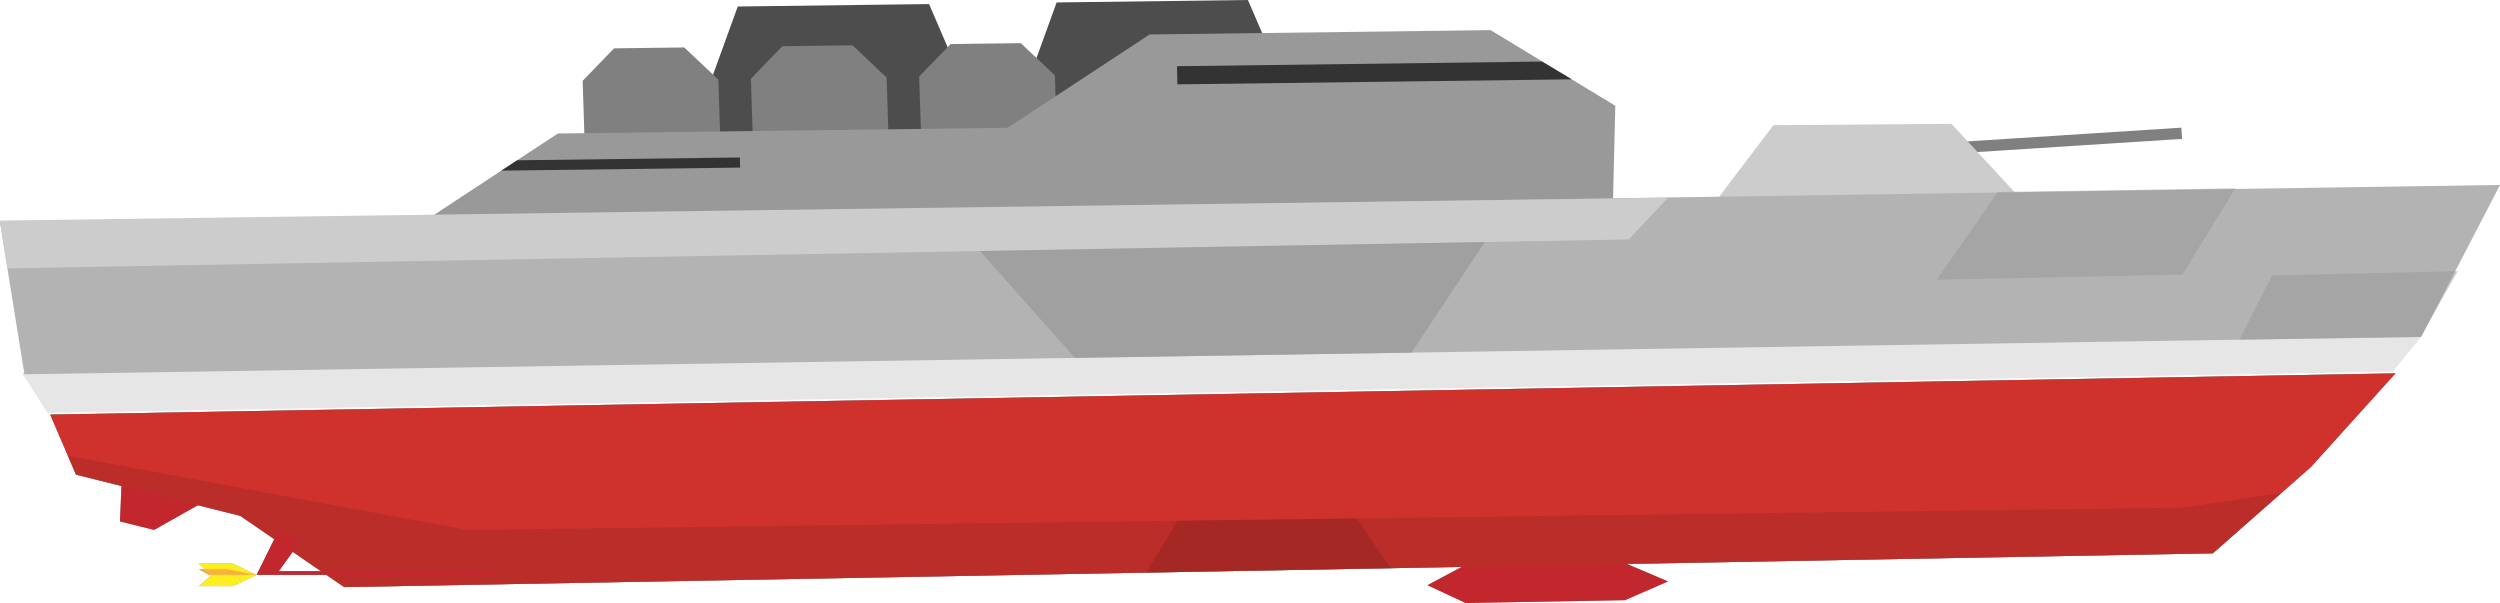 <svg xmlns="http://www.w3.org/2000/svg" viewBox="0 0 1842 444.29">
    <defs>
        <style>
            .cls-1,.cls-14,.cls-15{fill:#999;}.cls-2{fill:#c1272d;}.cls-3{fill:#cf322d;}.cls-4{opacity:0.1;}.cls-5{opacity:0.11;}.cls-6{fill:#fcee21;}.cls-7{fill:#fbb03b;}.cls-8{fill:#e6e6e6;}.cls-9{fill:#4d4d4d;}.cls-10{fill:gray;}.cls-11{fill:#333;}.cls-12{fill:#ccc;}.cls-13{fill:#b3b3b3;}.cls-14{opacity:0.7;}.cls-15{opacity:0.5;}
        </style>
    </defs>
    <title>Kreyser_red</title>
    <g id="Слой_1" data-name="Слой 1">
        <polygon class="cls-1"
                 points="1197.18 414.88 1228.96 428.4 1197.18 442.21 1079.85 444.29 1051.74 431.16 1078.02 417.16 1197.18 414.88"/>
        <polygon class="cls-1"
                 points="1765 275.08 1702.62 344.15 1681.03 363.14 1630.42 407.68 253.59 432.55 177.02 380.06 56 349.67 50.05 335.84 37 305.47 1765 275.08"/>
        <path class="cls-1"
              d="M1827.71,1214.12l-60.79,67.31-21.55,19-50.34,44.3L318.89,1369.54l-76.3-52.31-.15-.1-.18,0-120.54-30.27L116,1273.44l-12.46-29,1724.2-30.32m2.29-1L102,1243.47l13,30.37,6,13.83,121,30.39,76.57,52.49,1376.83-24.87,50.61-44.54,21.59-19,62.38-69.07Z"
              transform="translate(-65 -938)"/>
        <polygon class="cls-1"
                 points="1681.03 363.14 1630.42 407.68 253.59 432.55 177.02 380.06 56 349.67 50.05 335.84 344 390.44 1608 374.03 1681.03 363.14"/>
        <polygon class="cls-1" points="844.67 421.87 867.35 383.64 999.68 381.93 1024.67 418.62 844.67 421.87"/>
        <polygon class="cls-1"
                 points="205.46 390.42 221.87 398.01 205.46 420.8 365.17 420.8 360.8 423.57 189.05 423.57 205.46 390.42"/>
        <polygon class="cls-1" points="189.05 423.57 171.55 415.28 146.39 415.28 156.24 423.57 189.05 423.57"/>
        <polygon class="cls-1" points="189.05 423.57 171.55 431.85 146.39 431.85 156.24 423.57 189.05 423.57"/>
        <polygon class="cls-1" points="189.05 423.57 167.18 419.42 146.39 419.42 154.05 423.57 189.05 423.57"/>
        <polygon class="cls-1" points="89.51 357.5 146.39 371.89 113.57 390.42 88.41 384.2 89.51 357.5"/>
        <polygon class="cls-2"
                 points="1197.18 414.88 1228.96 428.4 1197.18 442.21 1079.85 444.29 1051.74 431.16 1078.02 417.16 1197.18 414.88"/>
        <polygon class="cls-3"
                 points="1765 275.08 1702.62 344.15 1681.03 363.14 1630.42 407.68 253.59 432.55 177.02 380.06 56 349.67 50.05 335.84 37 305.47 1765 275.08"/>
        <polygon class="cls-4"
                 points="1681.03 363.14 1630.42 407.68 253.59 432.55 177.02 380.06 56 349.67 50.05 335.84 344 390.44 1608 374.03 1681.03 363.14"/>
        <polygon class="cls-5" points="844.67 421.87 867.35 383.64 999.68 381.93 1024.67 418.62 844.67 421.87"/>
        <polygon class="cls-2"
                 points="205.46 390.42 221.87 398.01 205.46 420.8 365.17 420.8 360.8 423.57 189.05 423.57 205.46 390.42"/>
        <polygon class="cls-6" points="189.05 423.57 171.55 415.28 146.39 415.28 156.24 423.57 189.05 423.57"/>
        <polygon class="cls-6" points="189.05 423.57 171.55 431.85 146.39 431.85 156.24 423.57 189.05 423.57"/>
        <polygon class="cls-7" points="189.05 423.57 167.18 419.42 146.39 419.42 154.05 423.57 189.05 423.57"/>
        <polygon class="cls-2" points="89.51 357.5 146.39 371.89 113.57 390.42 88.41 384.2 89.51 357.5"/>
    </g>
    <g id="Слой_2" data-name="Слой 2">
        <polygon class="cls-8" points="1763 273.82 1785 246.88 16 274.51 35 304.21 1763 273.82"/>
    </g>
    <g id="Слой_4" data-name="Слой 4">
        <polygon class="cls-9" points="684.54 3 543.57 4.79 505.89 108.83 728.84 105.99 684.54 3"/>
        <polygon class="cls-9" points="919.49 0 778.52 1.8 740.84 105.84 963.79 103 919.49 0"/>
        <polygon class="cls-10"
                 points="431.25 120.52 429.3 59.55 452.45 35.62 504.18 34.96 529.29 58.7 531.23 119.25 431.25 120.52"/>
        <polygon class="cls-10"
                 points="555.22 118.94 553.27 57.97 576.42 34.04 628.15 33.38 653.26 57.12 655.2 117.66 555.22 118.94"/>
        <polygon class="cls-10"
                 points="679.2 117.36 677.25 56.38 700.4 32.46 752.13 31.8 777.24 55.54 779.17 116.08 679.2 117.36"/>
        <polygon class="cls-1"
                 points="1188.38 151.28 313.56 162.43 411.03 98.36 742.47 94.14 847.04 25.39 1098.24 22.19 1190.16 77.93 1188.38 151.28"/>
        <polygon class="cls-11" points="1158.04 58.45 867.47 62.15 867.23 48.78 1136.11 45.35 1158.04 58.45"/>
        <polygon class="cls-11" points="380.99 118.11 545.13 116.02 545.36 123.48 369.4 125.73 380.99 118.11"/>
    </g>
    <g id="Слой_3" data-name="Слой 3">
        <polygon class="cls-10" points="1607.73 102.33 1401.13 115.6 1400.62 107.32 1607.22 94.05 1607.73 102.33"/>
        <polygon class="cls-12" points="1437.8 91.22 1306.66 92.23 1266.11 145.65 1484.7 141.94 1437.8 91.22"/>
        <polygon class="cls-13" points="1784 248.15 1842 136.27 0 163.89 18 275.77 1784 248.15"/>
        <polygon class="cls-12" points="1228.96 145.65 1200 176.42 5.44 197.73 0 162.53 1228.96 145.65"/>
        <polygon class="cls-14" points="721.96 184.95 791.98 263.69 1039.98 259.81 1094.06 178.31 721.96 184.95"/>
        <polygon class="cls-15" points="1471.99 141.43 1427 206.09 1608 202.3 1646.96 138.75 1471.99 141.43"/>
        <polygon class="cls-15" points="1650 250.28 1674 202.93 1810.81 199.78 1783.54 248.39 1650 250.28"/>
    </g>
</svg>